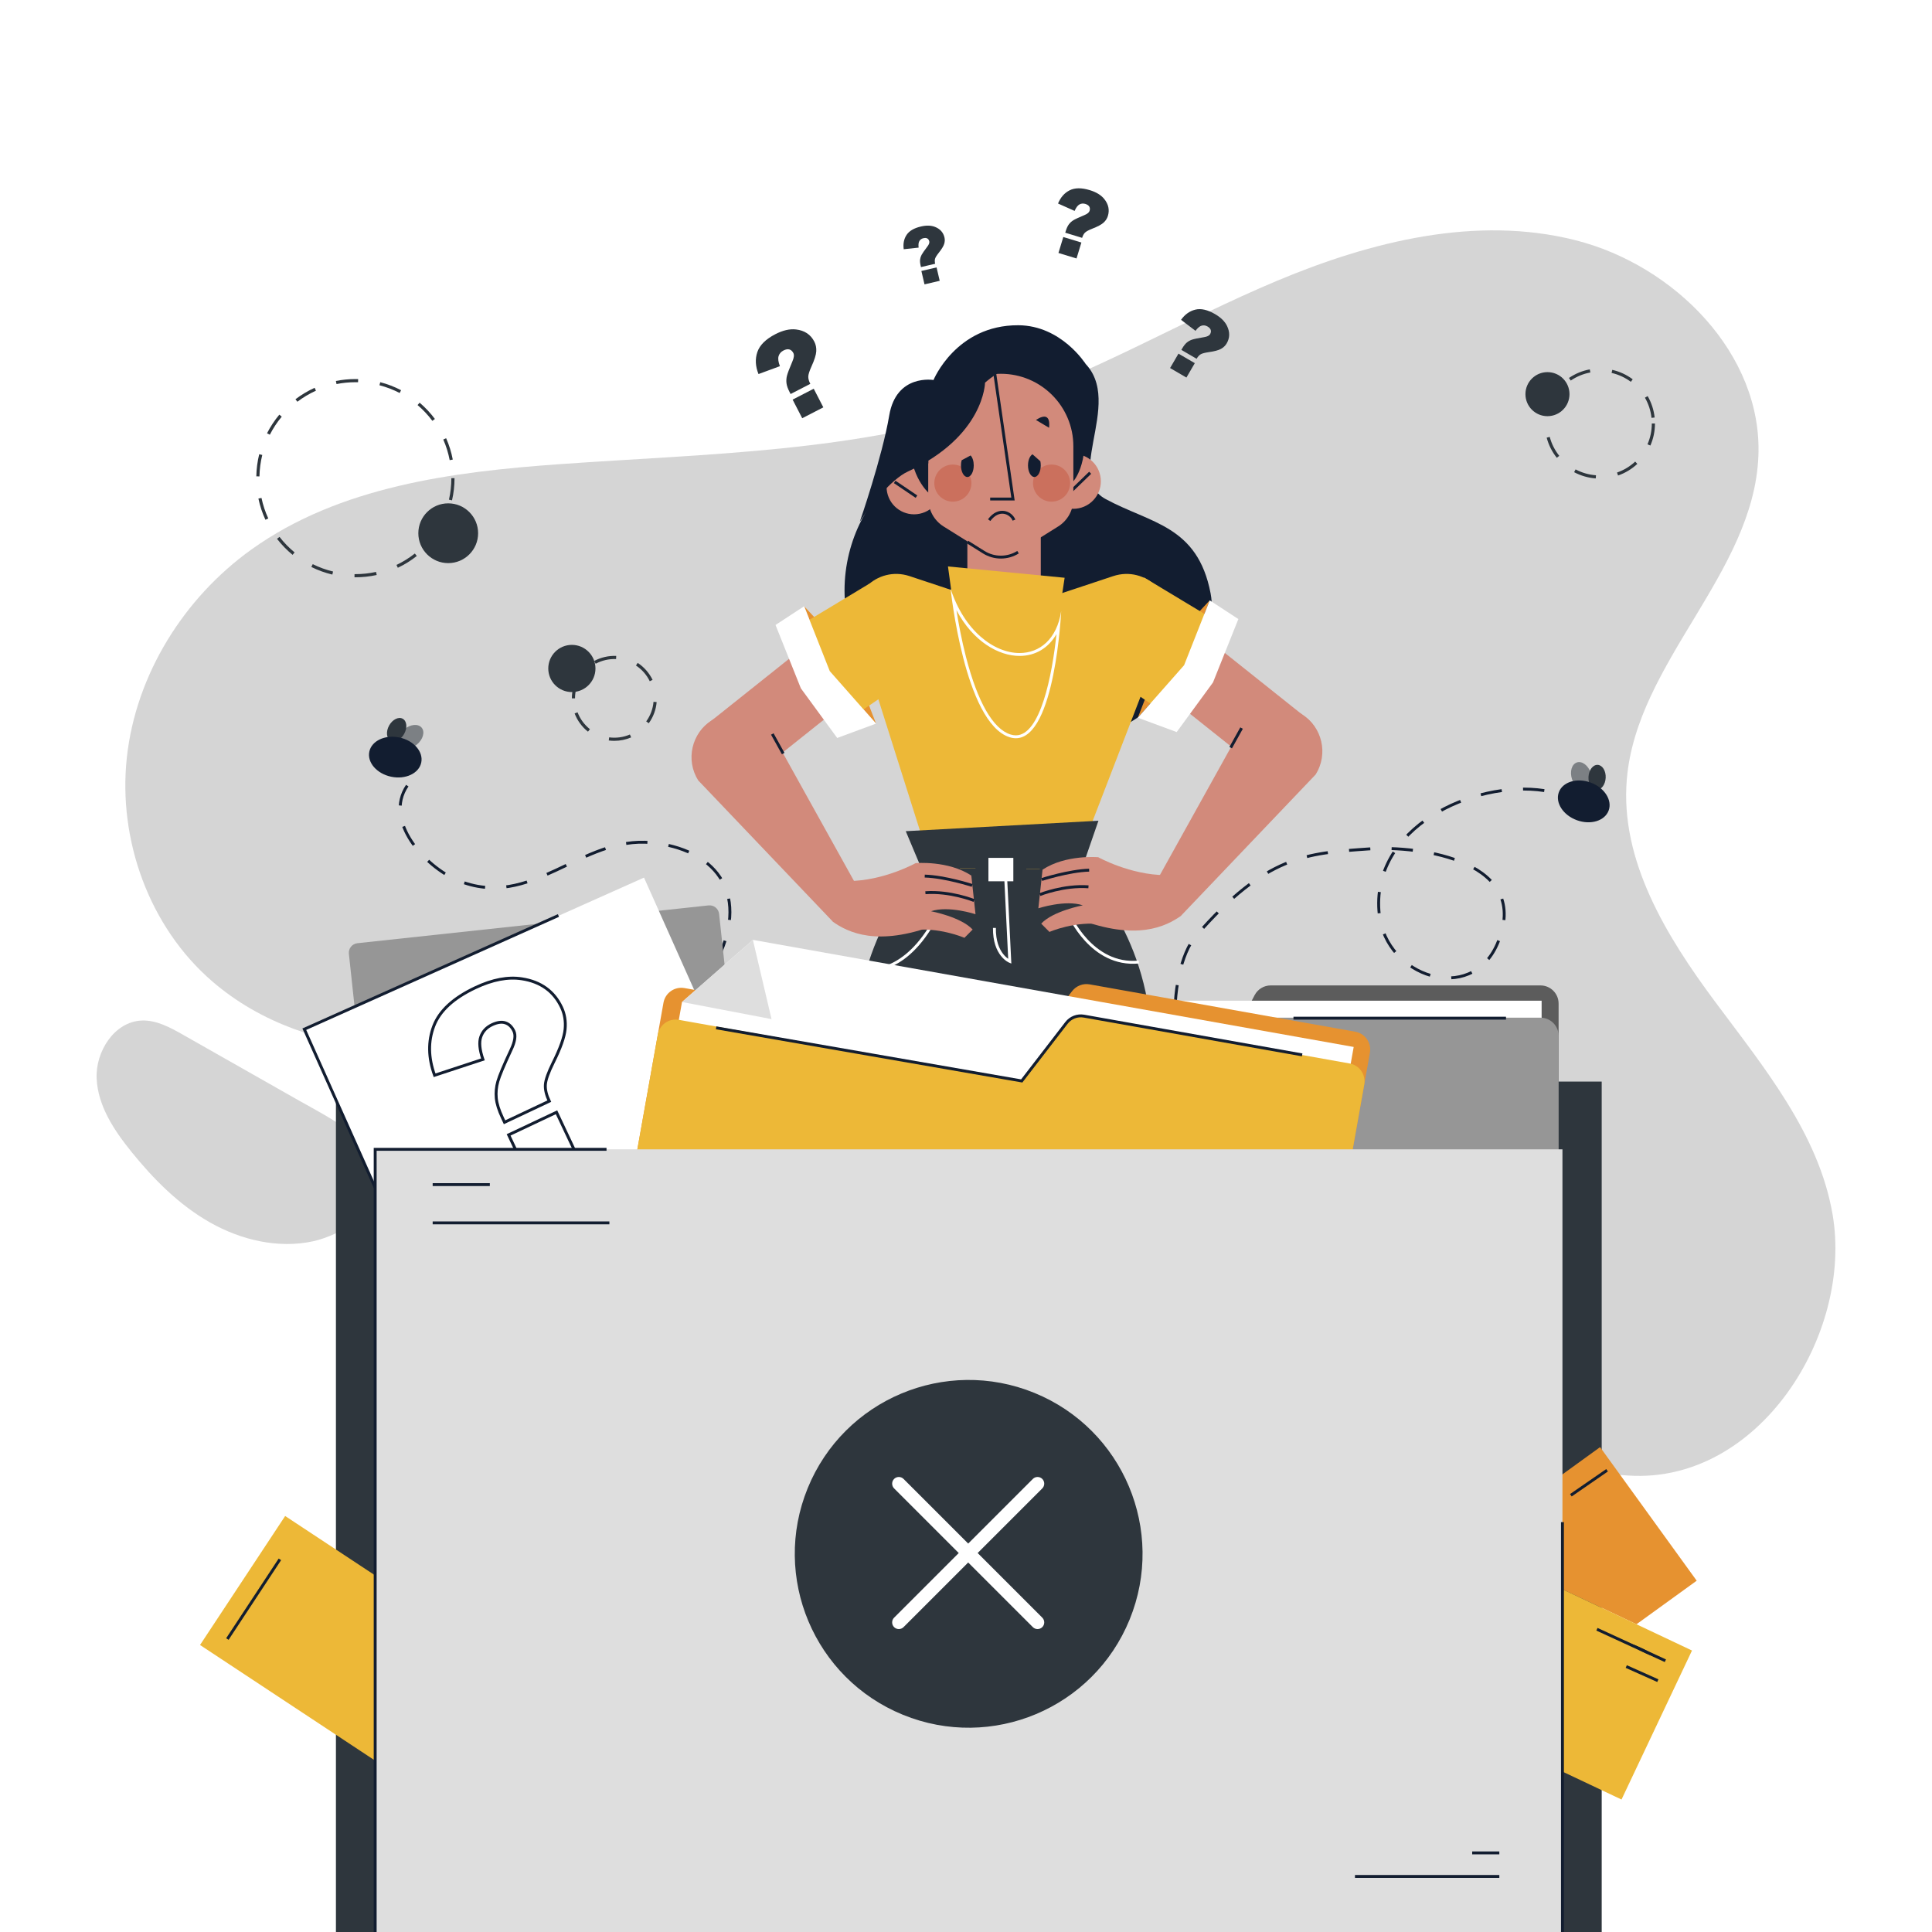 <?xml version="1.0" encoding="utf-8"?>
<!-- Generator: Adobe Illustrator 27.5.0, SVG Export Plug-In . SVG Version: 6.00 Build 0)  -->
<svg version="1.1" xmlns="http://www.w3.org/2000/svg" xmlns:xlink="http://www.w3.org/1999/xlink" x="0px" y="0px"
	 viewBox="0 0 500 500" style="enable-background:new 0 0 500 500;" xml:space="preserve">
<g id="BACKGROUND">
	<rect style="fill:#FFFFFF;" width="500" height="500"/>
</g>
<g id="OBJECTS">
	<g style="opacity:0.4;">
		<path style="fill:#969696;" d="M474.265,314.26c-3.582-20.841-17.744-38.001-30.365-54.969
			c-12.621-16.967-24.661-36.557-22.88-57.628c2.56-30.295,32.782-53.205,34.05-83.582c1.103-26.42-21.731-49.445-47.369-55.922
			c-25.638-6.477-52.839,0.286-77.223,10.516c-24.384,10.231-47.322,23.931-72.409,32.29
			c-36.167,12.05-74.983,12.448-113.009,15.143c-27.977,1.983-57.24,5.776-80.028,22.127
			c-17.475,12.539-29.849,32.362-32.197,53.742c-2.348,21.38,5.787,43.921,22.067,57.977c25.231,21.786,62.628,20.078,95.615,15.274
			c32.987-4.804,68.617-11.08,98.112,4.453c29.542,15.557,44.744,48.826,69.278,71.472c26.832,24.767,67.738,34.429,103.578,36.72
			C455.182,384.026,479.609,345.353,474.265,314.26z"/>
		<path style="fill:#969696;" d="M77.516,284.904c-10.053-5.705-20.106-11.41-30.159-17.115c-3.314-1.881-6.852-3.819-10.66-3.675
			c-7.064,0.267-12.02,7.994-11.682,15.055c0.338,7.061,4.495,13.33,8.932,18.833c5.792,7.184,12.425,13.861,20.46,18.4
			c8.035,4.538,17.62,6.794,26.638,4.837c6.74-1.463,19.541-8.366,18.861-16.735C99.234,296.225,83.609,288.362,77.516,284.904z"/>
	</g>
	<g>
		<g>
			<path style="fill:#2E363D;" d="M91.985,149.4c-0.002,0-0.004,0-0.006,0l-0.236-0.001l0.008-0.814l0.229,0.001
				c0.002,0,0.004,0,0.005,0c1.797,0,3.59-0.193,5.331-0.574l0.174,0.795C95.692,149.2,93.84,149.4,91.985,149.4z M86.008,148.701
				c-1.877-0.448-3.705-1.111-5.434-1.97l0.363-0.729c1.674,0.832,3.443,1.474,5.26,1.907L86.008,148.701z M102.958,146.937
				l-0.349-0.736c1.684-0.798,3.282-1.791,4.751-2.951l0.505,0.639C106.347,145.088,104.697,146.113,102.958,146.937z
				 M75.723,143.591c-1.492-1.224-2.847-2.617-4.028-4.142l0.643-0.499c1.144,1.476,2.457,2.826,3.901,4.01L75.723,143.591z
				 M111.968,139.824l-0.635-0.51c1.174-1.458,2.182-3.047,2.997-4.725l0.732,0.355C114.222,136.677,113.18,138.319,111.968,139.824
				z M68.692,134.515c-0.811-1.751-1.422-3.597-1.817-5.485l0.797-0.167c0.382,1.828,0.975,3.614,1.759,5.31L68.692,134.515z
				 M116.983,129.491l-0.794-0.181c0.414-1.812,0.625-3.682,0.625-5.559h0.814C117.628,125.688,117.411,127.62,116.983,129.491z
				 M67.149,123.293l-0.814-0.014c0.035-1.936,0.287-3.863,0.75-5.728l0.79,0.196C67.427,119.552,67.183,121.418,67.149,123.293z
				 M116.377,119.086c-0.349-1.835-0.907-3.632-1.661-5.341l0.745-0.328c0.778,1.766,1.355,3.623,1.715,5.518L116.377,119.086z
				 M69.832,112.504l-0.726-0.369c0.874-1.718,1.945-3.34,3.184-4.823l0.625,0.522C71.715,109.27,70.678,110.841,69.832,112.504z
				 M111.897,108.914c-1.117-1.497-2.405-2.87-3.827-4.081l0.528-0.62c1.469,1.25,2.799,2.669,3.952,4.215L111.897,108.914z
				 M76.961,103.97l-0.493-0.648c1.537-1.169,3.206-2.163,4.962-2.957l0.335,0.742C80.065,101.876,78.449,102.839,76.961,103.97z
				 M103.429,101.706c-1.659-0.863-3.416-1.537-5.224-2.004l0.204-0.788c1.867,0.482,3.683,1.178,5.396,2.07L103.429,101.706z
				 M87.091,99.396l-0.16-0.798c1.65-0.33,3.346-0.497,5.043-0.497c0.244,0,0.477,0.003,0.714,0.01l-0.022,0.814
				c-0.23-0.007-0.474-0.024-0.692-0.009C90.33,98.916,88.687,99.078,87.091,99.396z"/>
		</g>
		<g>
			<circle style="fill:#2E363D;" cx="116" cy="138" r="7.735"/>
		</g>
		<g>
			<circle style="fill:#2E363D;" cx="148" cy="173" r="6.107"/>
		</g>
		<g>
			<path style="fill:#2E363D;" d="M158.992,191.728c-0.484,0-0.969-0.031-1.444-0.094l0.106-0.807
				c1.81,0.238,3.683-0.016,5.363-0.74l0.322,0.747C161.965,191.427,160.502,191.728,158.992,191.728z M152.166,189.352
				c-1.557-1.236-2.751-2.867-3.453-4.717l0.761-0.289c0.65,1.713,1.757,3.223,3.199,4.367L152.166,189.352z M167.9,187.177
				l-0.659-0.478c1.078-1.488,1.732-3.241,1.891-5.071l0.811,0.071C169.771,183.676,169.065,185.57,167.9,187.177z M148.814,180.735
				H148c0-1.989,0.537-3.938,1.553-5.636l0.699,0.418C149.311,177.089,148.814,178.893,148.814,180.735z M168.157,176.305
				c-0.8-1.652-2.034-3.059-3.569-4.072l0.448-0.68c1.657,1.093,2.989,2.614,3.854,4.396L168.157,176.305z M154.163,171.773
				l-0.387-0.716c1.733-0.936,3.742-1.391,5.699-1.304l-0.036,0.814C157.631,170.489,155.768,170.907,154.163,171.773z"/>
		</g>
		<g>
			<path style="fill:#2E363D;" d="M406.182,102.006c0,3.148-2.552,5.7-5.7,5.7c-3.148,0-5.7-2.552-5.7-5.7
				c0-3.148,2.552-5.7,5.7-5.7C403.63,96.306,406.182,98.858,406.182,102.006z"/>
		</g>
		<g>
			<path style="fill:#2E363D;" d="M412.977,123.815c-1.971-0.147-3.854-0.691-5.597-1.616l0.382-0.719
				c1.643,0.871,3.418,1.384,5.276,1.522L412.977,123.815z M418.753,123.062l-0.269-0.768c1.753-0.612,3.335-1.566,4.704-2.835
				l0.553,0.596C422.289,121.401,420.611,122.413,418.753,123.062z M402.9,118.476c-1.233-1.548-2.114-3.299-2.62-5.204l0.787-0.208
				c0.477,1.795,1.308,3.445,2.47,4.904L402.9,118.476z M427.115,115.307l-0.746-0.326c0.743-1.698,1.119-3.506,1.119-5.376h0.814
				C428.303,111.588,427.903,113.506,427.115,115.307z M427.41,108.14c-0.201-1.85-0.773-3.606-1.7-5.22l0.706-0.406
				c0.984,1.712,1.59,3.575,1.803,5.538L427.41,108.14z M400.769,107.58l-0.805-0.122c0.294-1.951,0.98-3.787,2.036-5.459
				l0.689,0.436C401.693,104.01,401.047,105.741,400.769,107.58z M422.06,98.816c-1.497-1.113-3.174-1.889-4.985-2.304l0.183-0.794
				c1.92,0.441,3.7,1.264,5.287,2.444L422.06,98.816z M406.508,98.487l-0.458-0.673c1.636-1.113,3.448-1.859,5.386-2.219l0.148,0.8
				C409.758,96.735,408.05,97.439,406.508,98.487z"/>
		</g>
	</g>
	<g>
		<g>
			<path style="fill:#2E363D;" d="M209.705,99.344l-5.1,2.63l-0.263-0.51c-0.448-0.868-0.713-1.623-0.795-2.266
				c-0.082-0.643-0.044-1.288,0.114-1.937c0.159-0.648,0.627-1.886,1.406-3.715c0.42-0.964,0.503-1.693,0.25-2.185
				c-0.254-0.492-0.596-0.8-1.028-0.923c-0.432-0.123-0.943-0.032-1.533,0.272c-0.635,0.328-1.052,0.809-1.252,1.444
				c-0.199,0.635-0.087,1.506,0.337,2.613l-5.54,2.041c-0.809-2.007-0.908-3.907-0.298-5.7c0.61-1.793,2.168-3.335,4.673-4.628
				c1.951-1.006,3.735-1.411,5.354-1.215c2.196,0.261,3.767,1.308,4.713,3.143c0.392,0.761,0.56,1.603,0.504,2.526
				c-0.056,0.924-0.47,2.23-1.241,3.919c-0.535,1.182-0.809,2.051-0.822,2.607C209.171,98.019,209.345,98.646,209.705,99.344z
				 M205.129,103.42l5.463-2.817l2.485,4.818l-5.463,2.817L205.129,103.42z"/>
		</g>
		<g>
			<path style="fill:#2E363D;" d="M242.019,68.261l-3.671,0.86l-0.086-0.367c-0.146-0.625-0.194-1.148-0.144-1.571
				c0.05-0.423,0.178-0.828,0.383-1.216c0.205-0.388,0.702-1.102,1.49-2.143c0.422-0.547,0.592-0.998,0.509-1.352
				c-0.083-0.354-0.252-0.605-0.507-0.752c-0.255-0.147-0.595-0.171-1.021-0.072c-0.457,0.107-0.8,0.347-1.029,0.72
				c-0.229,0.373-0.297,0.946-0.204,1.719l-3.857,0.414c-0.194-1.408,0.047-2.635,0.723-3.68c0.676-1.045,1.915-1.778,3.719-2.201
				c1.404-0.329,2.606-0.301,3.606,0.083c1.358,0.518,2.191,1.437,2.5,2.757c0.128,0.547,0.101,1.111-0.083,1.691
				c-0.184,0.58-0.656,1.346-1.418,2.299c-0.53,0.668-0.844,1.178-0.941,1.53C241.891,67.331,241.901,67.758,242.019,68.261z
				 M238.451,70.126l3.932-0.921l0.812,3.468l-3.932,0.921L238.451,70.126z"/>
		</g>
		<g>
			<path style="fill:#2E363D;" d="M280.054,61.556l-4.368-1.331l0.133-0.437c0.227-0.743,0.495-1.321,0.805-1.733
				s0.69-0.759,1.14-1.041c0.45-0.282,1.405-0.728,2.864-1.338c0.775-0.317,1.227-0.686,1.355-1.107
				c0.128-0.422,0.104-0.787-0.074-1.097c-0.178-0.31-0.52-0.542-1.025-0.696c-0.544-0.166-1.049-0.123-1.515,0.129
				c-0.466,0.252-0.886,0.81-1.259,1.677l-4.292-1.911c0.653-1.593,1.651-2.732,2.995-3.415c1.343-0.684,3.088-0.698,5.233-0.044
				c1.671,0.509,2.913,1.269,3.728,2.279c1.107,1.368,1.422,2.837,0.943,4.408c-0.199,0.651-0.57,1.225-1.115,1.721
				c-0.545,0.496-1.506,1.011-2.883,1.546c-0.961,0.377-1.6,0.721-1.916,1.03C280.486,60.505,280.236,60.958,280.054,61.556z
				 M275.183,61.34l4.679,1.426l-1.258,4.127l-4.678-1.426L275.183,61.34z"/>
		</g>
		<g>
			<path style="fill:#2E363D;" d="M309.681,92.851l-3.945-2.3l0.23-0.395c0.391-0.671,0.785-1.172,1.182-1.502
				c0.396-0.33,0.846-0.58,1.349-0.751c0.503-0.171,1.534-0.385,3.095-0.644c0.827-0.13,1.351-0.385,1.573-0.766
				c0.222-0.381,0.282-0.742,0.18-1.084c-0.102-0.342-0.381-0.647-0.838-0.913c-0.492-0.286-0.993-0.361-1.504-0.223
				c-0.512,0.138-1.048,0.585-1.61,1.342l-3.738-2.847c1.002-1.4,2.235-2.279,3.699-2.635c1.464-0.356,3.166,0.03,5.104,1.16
				c1.509,0.88,2.543,1.905,3.104,3.075c0.763,1.586,0.731,3.088-0.096,4.507c-0.343,0.588-0.837,1.061-1.481,1.418
				c-0.644,0.357-1.698,0.638-3.161,0.842c-1.022,0.146-1.722,0.334-2.102,0.562C310.343,91.927,309.996,92.311,309.681,92.851z
				 M304.99,91.521l4.225,2.463l-2.173,3.727l-4.225-2.463L304.99,91.521z"/>
		</g>
	</g>
	<g>
		<g>
			<g>
				<path style="fill:#121D30;" d="M254.933,99.044c0,0,10.115-14.757,22.767-7.4c15.838,9.21-3.29,31.151,8.417,37.5
					c11.707,6.349,23.81,6.843,27.183,24.405c4.41,22.961-37.121,55.24-72.241,34.804c-35.119-20.437-22.626-58.685-6.133-66.298
					C254.769,112.894,254.933,99.044,254.933,99.044z"/>
				<path style="fill:#D28A7B;" d="M269.355,138.206v15.742c0,2.625-1.067,5.001-2.789,6.722c-1.712,1.721-4.087,2.789-6.712,2.789
					c-5.251,0-9.501-4.26-9.501-9.51v-15.742H269.355z"/>
				<g>
					<path style="fill:#D28A7B;" d="M229.589,127.415c0.789,3.852,4.551,6.335,8.402,5.547c3.852-0.789,6.335-4.551,5.547-8.402
						c-0.789-3.852-4.551-6.335-8.402-5.547C231.284,119.801,228.8,123.563,229.589,127.415z"/>
					<path style="fill:#121D30;" d="M240.268,115.494v12.001c0,0-4.765-4.233-4.633-12.566L240.268,115.494z"/>
					
						<line style="fill:none;stroke:#121D30;stroke-width:0.75;stroke-miterlimit:10;" x1="231.54" y1="124.716" x2="237.181" y2="128.533"/>
				</g>
				<g>
					<path style="fill:#D28A7B;" d="M270.809,125.987c0.789,3.852,4.55,6.335,8.402,5.546c3.852-0.789,6.335-4.55,5.546-8.402
						c-0.789-3.852-4.55-6.335-8.402-5.547C272.504,118.373,270.021,122.135,270.809,125.987z"/>
					<path style="fill:#121D30;" d="M277.784,124.559c0,0,4.072-4.453,2.641-15.012h-5.708L277.784,124.559z"/>
					
						<line style="fill:none;stroke:#121D30;stroke-width:0.75;stroke-miterlimit:10;" x1="276.611" y1="127.7" x2="282.134" y2="122.35"/>
				</g>
				<path style="fill:#D28A7B;" d="M259.026,96.736L259.026,96.736c-10.36,0-18.758,8.398-18.758,18.758v13.657
					c0,2.886,1.486,5.569,3.932,7.099l10.383,6.497c2.717,1.701,6.167,1.701,8.885,0l10.383-6.497
					c2.447-1.531,3.932-4.214,3.932-7.099v-13.657C277.784,105.134,269.386,96.736,259.026,96.736z"/>
				<path style="fill:none;stroke:#121D30;stroke-width:0.75;stroke-miterlimit:10;" d="M250.353,140.257l4.23,2.647
					c2.717,1.7,6.167,1.7,8.885,0"/>
				<polyline style="fill:none;stroke:#121D30;stroke-width:0.75;stroke-miterlimit:10;" points="257.454,96.736 262.161,129.149 
					256.255,129.149 				"/>
				<path style="fill:#CB705D;" d="M276.948,125.025c0,2.651-2.149,4.8-4.8,4.8c-2.651,0-4.8-2.149-4.8-4.8
					c0-2.651,2.149-4.8,4.8-4.8C274.8,120.225,276.948,122.374,276.948,125.025z"/>
				<path style="fill:#CB705D;" d="M251.399,125.025c0,2.651-2.149,4.8-4.8,4.8c-2.651,0-4.8-2.149-4.8-4.8
					c0-2.651,2.149-4.8,4.8-4.8C249.251,120.225,251.399,122.374,251.399,125.025z"/>
				<g>
					<path style="fill:#121D30;" d="M269.348,120.439c0,1.667-0.734,3.01-1.646,3.01c-0.912,0-1.657-1.342-1.657-3.01
						c0-1.342,0.493-2.485,1.164-2.863h0.01l2.024,1.793C269.306,119.694,269.348,120.061,269.348,120.439z"/>
					<path style="fill:#121D30;" d="M252.004,120.439c0,1.667-0.734,3.01-1.646,3.01c-0.923,0-1.657-1.342-1.657-3.01
						c0-0.482,0.063-0.933,0.178-1.332l2.318-1.237C251.689,118.394,252.004,119.348,252.004,120.439z"/>
				</g>
				<path style="fill:#121D30;" d="M280.955,94.184c-12.655-7.356-26.027,4.855-26.027,4.855s-0.163,13.857-20.002,23.012
					c-4.183,1.933-9.789,8.811-12.414,12.995c0,0,5.798-16.726,7.625-27.544c1.837-10.828,11.453-9.155,11.453-9.155
					s5.827-14.242,21.944-14.174C274.699,84.221,280.955,94.184,280.955,94.184z"/>
				<path style="fill:#121D30;" d="M268.101,108.684c2.294-1.493,3.74-1.161,3.397,2.023L268.101,108.684z"/>
				<path style="fill:#121D30;" d="M245.186,111.395c-0.516-2.688,0.337-3.902,3.156-2.383L245.186,111.395z"/>
			</g>
			<path style="fill:none;stroke:#121D30;stroke-width:0.75;stroke-miterlimit:10;" d="M255.996,134.609
				c2.49-3.367,5.628-1.985,6.424,0"/>
		</g>
		<g>
			<path style="fill:#D28A7B;" d="M339.619,198.481L339.619,198.481c3.086-3.873,2.449-9.514-1.424-12.601l-34.842-27.767
				c-3.873-3.086-9.514-2.449-12.601,1.424l0,0c-3.086,3.873-2.449,9.514,1.424,12.601l34.842,27.767
				C330.891,202.992,336.532,202.354,339.619,198.481z"/>
			<path style="fill:#D28A7B;" d="M181.57,200.01L181.57,200.01c-3.086-3.873-2.449-9.515,1.424-12.601l34.842-27.767
				c3.873-3.086,9.515-2.449,12.601,1.424l0,0c3.086,3.873,2.449,9.515-1.424,12.601l-34.842,27.767
				C190.298,204.52,184.656,203.883,181.57,200.01z"/>
			<path style="fill:#EDB837;" d="M288.072,149.106l-25.911,8.608v0.276l-26.742-8.885c-8.467-2.813-16.554,5.159-13.862,13.666
				l20.065,63.393h20.539h15.334l24.438-63.393C304.626,154.265,296.539,146.293,288.072,149.106z"/>
			<polygon style="fill:#EDB837;" points="272.856,167.122 275.526,149.525 245.334,146.596 248.14,167.122 			"/>
			<g>
				<path style="fill:#FFFFFF;" d="M247.526,157.901c4.295,8.143,10.939,11.852,16.331,11.852c4.125,0,7.496-2.068,9.558-5.651
					c-1.11,10.561-4.133,26.203-10.514,26.203c-0.45,0-0.922-0.078-1.404-0.231c-4.511-1.435-8.488-8.371-11.501-20.057
					C248.847,165.563,248.045,161.189,247.526,157.901 M246.014,152.374c0,0,3.585,34.702,15.256,38.416
					c0.567,0.18,1.111,0.266,1.632,0.266c10.199,0,11.732-32.905,11.732-32.905c-1.119,7.296-5.586,10.852-10.777,10.852
					C257.304,169.003,249.598,163.338,246.014,152.374L246.014,152.374z"/>
			</g>
			<g>
				<polygon style="fill:#2E363D;" points="234.41,215.111 284.275,212.408 279.905,225.042 238.393,224.593 				"/>
				<path style="fill:#2E363D;" d="M279.905,225.042c0,0,17.081,15.792,18.093,43.958h-76.383c0-26.471,16.779-44.407,16.779-44.407
					L279.905,225.042z"/>
				<path style="fill:none;stroke:#FFFFFF;stroke-width:0.75;stroke-miterlimit:10;" d="M260.306,227.892l1.023,20.908
					c0,0-4.071-1.646-3.973-8.654"/>
				<path style="fill:none;stroke:#FFFFFF;stroke-width:0.75;stroke-miterlimit:10;" d="M289.054,236.68h-12.375
					c0,0,5.767,13.48,18.035,12.298"/>
				<path style="fill:none;stroke:#FFFFFF;stroke-width:0.75;stroke-miterlimit:10;" d="M223.438,250.915
					c0,0,9.137,2.201,17.239-10.78"/>
				<g>
					<rect x="239.806" y="222.886" style="fill:#2E363D;" width="8.641" height="4.321"/>
					<rect x="269.101" y="222.886" style="fill:#2E363D;" width="8.641" height="4.321"/>
					<rect x="252.462" y="222.886" style="fill:#2E363D;" width="13.128" height="4.321"/>
					<rect x="255.802" y="222.017" style="fill:#FFFFFF;" width="6.447" height="6.058"/>
				</g>
			</g>
			<path style="fill:#D28A7B;" d="M184.279,186.362L184.279,186.362c5.298-3.314,12.279-1.705,15.592,3.593l22.529,40.535
				l-6.9,7.988l-34.814-36.523C177.372,196.657,178.981,189.676,184.279,186.362z"/>
			<g>
				<g>
					<path style="fill:#D28A7B;" d="M219.593,228.012c9.123-0.038,17.372-4.634,17.372-4.634l5.127,16.016
						c-15.016,5.693-22.611,1.942-26.615-0.892L219.593,228.012z"/>
					<path style="fill:#D28A7B;" d="M236.966,223.378c0,0,8.408-0.748,14.412,3.219l1.084,10c0,0-7.013-2.293-11.511-0.77
						c0,0,7.762,1.473,10.769,4.739l-2.129,2.147c0,0-6.712-2.966-13.978-1.938L236.966,223.378z"/>
				</g>
				<path style="fill:none;stroke:#121D30;stroke-width:0.75;stroke-miterlimit:10;" d="M251.591,229.147
					c0,0-7.006-2.269-12.272-2.418"/>
				<path style="fill:none;stroke:#121D30;stroke-width:0.75;stroke-miterlimit:10;" d="M252.077,233.054
					c0,0-6.171-2.488-12.582-2.02"/>
			</g>
			<g>
				<polygon style="fill:#E69230;" points="208.113,156.898 219.851,169.514 226.721,187.269 214.741,173.68 				"/>
				<polygon style="fill:#EDB837;" points="225.117,150.974 204.864,163.179 219.1,186.581 232.392,177.517 				"/>
				<polygon style="fill:#FFFFFF;" points="208.113,156.898 214.741,173.68 226.721,187.269 216.666,190.987 207.263,178.139 
					200.703,161.741 				"/>
			</g>
			
				<line style="fill:none;stroke:#121D30;stroke-width:0.75;stroke-miterlimit:10;" x1="202.688" y1="195.022" x2="199.871" y2="189.955"/>
			<path style="fill:#D28A7B;" d="M336.91,184.833L336.91,184.833c-5.298-3.314-12.279-1.705-15.592,3.593l-22.529,40.535l6.9,7.988
				l34.815-36.523C343.816,195.128,342.208,188.147,336.91,184.833z"/>
			<g>
				<g>
					<path style="fill:#D28A7B;" d="M301.596,226.484c-9.123-0.038-17.372-4.634-17.372-4.634l-5.127,16.016
						c15.016,5.693,22.611,1.942,26.615-0.892L301.596,226.484z"/>
					<path style="fill:#D28A7B;" d="M284.223,221.85c0,0-8.408-0.748-14.412,3.219l-1.085,10c0,0,7.013-2.293,11.511-0.77
						c0,0-7.762,1.473-10.769,4.739l2.129,2.147c0,0,6.712-2.966,13.978-1.938L284.223,221.85z"/>
				</g>
				<path style="fill:none;stroke:#121D30;stroke-width:0.75;stroke-miterlimit:10;" d="M269.598,227.618
					c0,0,7.006-2.269,12.272-2.418"/>
				<path style="fill:none;stroke:#121D30;stroke-width:0.75;stroke-miterlimit:10;" d="M269.111,231.525
					c0,0,6.171-2.488,12.582-2.02"/>
			</g>
			<g>
				<polygon style="fill:#E69230;" points="313.076,155.369 301.338,167.986 294.467,185.74 306.448,172.151 				"/>
				<polygon style="fill:#EDB837;" points="296.072,149.446 316.325,161.65 302.089,185.052 288.797,175.988 				"/>
				<polygon style="fill:#FFFFFF;" points="313.076,155.369 306.448,172.151 294.467,185.74 304.523,189.459 313.926,176.611 
					320.486,160.213 				"/>
			</g>
			
				<line style="fill:none;stroke:#121D30;stroke-width:0.75;stroke-miterlimit:10;" x1="318.501" y1="193.493" x2="321.317" y2="188.426"/>
		</g>
	</g>
	<g>
		<g>
			<path style="fill:#2E363D;" d="M411.096,201.075c-0.089,1.787,0.837,3.284,2.067,3.344c1.229,0.062,2.298-1.339,2.385-3.127
				c0.086-1.787-0.84-3.285-2.067-3.345C412.25,197.887,411.183,199.287,411.096,201.075z"/>
			<path style="opacity:0.53;fill:#2E363D;" d="M406.839,201.666c0.65,1.953,2.265,3.175,3.608,2.729
				c1.345-0.447,1.908-2.393,1.258-4.345c-0.649-1.954-2.263-3.175-3.607-2.73C406.754,197.767,406.19,199.712,406.839,201.666z"/>
			<path style="fill:#121D30;" d="M403.422,205.042c-0.983,2.69,1.109,5.926,4.672,7.227c3.563,1.3,7.246,0.172,8.228-2.52
				c0.983-2.691-1.111-5.927-4.673-7.227C408.087,201.221,404.402,202.35,403.422,205.042z"/>
		</g>
		<path style="fill:none;stroke:#121D30;stroke-width:0.75;stroke-miterlimit:10;stroke-dasharray:5.517;" d="M399.66,204.605
			c-18.318-2.806-45.228,9.632-42.698,32.147c1.805,16.058,23.676,23.315,30.525,7.56c9.272-21.332-19.492-25.576-33.383-24.601
			c-15.956,1.12-26.413,1.579-44.66,22.584c-7.468,8.597-9.341,41.668,9.176,43.911"/>
		<g>
			<path style="fill:none;stroke:#121D30;stroke-width:0.75;stroke-miterlimit:10;stroke-dasharray:5.517;" d="M105.395,203.322
				c-6.222,9.148,4.674,21,12.967,24.475c19.152,8.028,31.949-11.583,50.305-9.714c15.762,1.605,25.533,12.238,17.182,29.903
				c-5.176,10.946-30.169,14.1-29.299-1.64"/>
		</g>
		<g>
			<path style="fill:#2E363D;" d="M104.599,189.927c-0.869,1.564-2.446,2.346-3.522,1.747c-1.076-0.597-1.243-2.351-0.372-3.915
				c0.871-1.563,2.449-2.345,3.522-1.748C105.304,186.611,105.47,188.363,104.599,189.927z"/>
			<path style="opacity:0.53;fill:#2E363D;" d="M107.901,192.679c-1.584,1.315-3.601,1.499-4.505,0.41
				c-0.906-1.09-0.355-3.04,1.228-4.354c1.584-1.316,3.6-1.5,4.505-0.411C110.034,189.413,109.484,191.363,107.901,192.679z"/>
			<path style="fill:#121D30;" d="M109.019,197.35c-0.587,2.804-4.073,4.445-7.786,3.666c-3.712-0.779-6.242-3.683-5.654-6.488
				c0.588-2.804,4.075-4.445,7.786-3.666C107.077,191.641,109.608,194.547,109.019,197.35z"/>
		</g>
	</g>
	<g>
		<defs>
			<rect id="SVGID_1_" width="500" height="500"/>
		</defs>
		<clipPath id="SVGID_00000008141652258743139900000003057294013012135088_">
			<use xlink:href="#SVGID_1_"  style="overflow:visible;"/>
		</clipPath>
		<g style="clip-path:url(#SVGID_00000008141652258743139900000003057294013012135088_);">
			<g>
				<rect x="86.938" y="279.912" style="fill:#2E363D;" width="327.58" height="243.819"/>
				<g>
					<g>
						<rect x="102.688" y="301.227" style="fill:#969696;" width="296.086" height="213.069"/>
					</g>
					<g>
						<g>
							<g>
								<polygon style="fill:#E69230;" points="439.105,409.084 423.518,420.359 398.775,408.657 398.775,385.605 414.102,374.513 
																	"/>
								<polygon style="fill:#EDB837;" points="437.886,427.154 419.648,465.717 398.775,455.844 398.775,408.657 423.518,420.359 
																	"/>
							</g>
							<polygon style="fill:#EDB837;" points="102.688,411.415 102.688,459.349 51.769,425.722 73.8,392.34 							"/>
						</g>
						<g>
							
								<line style="fill:none;stroke:#121D30;stroke-width:0.75;stroke-miterlimit:10;" x1="413.284" y1="421.647" x2="430.997" y2="429.8"/>
							<g>
								<path style="fill:#121D30;" d="M421.431,425.219c1.402,0.371,2.702,0.945,3.977,1.569c1.265,0.644,2.504,1.34,3.641,2.24
									c-1.402-0.37-2.702-0.944-3.977-1.569C423.808,426.813,422.569,426.118,421.431,425.219z"/>
							</g>
							
								<line style="fill:none;stroke:#121D30;stroke-width:0.75;stroke-miterlimit:10;" x1="420.875" y1="431.299" x2="429.049" y2="434.954"/>
						</g>
						
							<line style="fill:none;stroke:#121D30;stroke-width:0.75;stroke-miterlimit:10;" x1="406.537" y1="386.971" x2="415.908" y2="380.505"/>
						
							<line style="fill:none;stroke:#121D30;stroke-width:0.75;stroke-miterlimit:10;" x1="58.846" y1="424.177" x2="72.435" y2="403.559"/>
					</g>
				</g>
				<g>
					<g>
						<path style="fill:#969696;" d="M200.658,394.895l-90.873,9.784c-1.365,0.147-2.591-0.84-2.737-2.205L90.29,246.841
							c-0.147-1.365,0.84-2.591,2.205-2.738l90.873-9.784c1.365-0.147,2.591,0.84,2.738,2.205l16.757,155.634
							C203.01,393.523,202.023,394.748,200.658,394.895z"/>
						<g>
							
								<rect x="107.531" y="239.636" transform="matrix(0.913 -0.408 0.408 0.913 -117.265 91.527)" style="fill:#FFFFFF;" width="96.369" height="161.504"/>
							<polyline style="fill:none;stroke:#121D30;stroke-width:0.75;stroke-miterlimit:10;" points="102.173,318.7 78.754,266.355 
								144.522,236.93 							"/>
						</g>
						<g>
							<path style="fill:none;stroke:#121D30;stroke-width:0.75;stroke-miterlimit:10;" d="M142.149,284.98l-11.574,5.463
								l-0.546-1.157c-0.93-1.969-1.461-3.674-1.594-5.113c-0.133-1.439,0.002-2.875,0.406-4.307
								c0.404-1.432,1.545-4.156,3.424-8.171c1.012-2.116,1.255-3.733,0.728-4.85c-0.527-1.117-1.267-1.829-2.219-2.137
								c-0.952-0.308-2.098-0.145-3.439,0.487c-1.442,0.681-2.409,1.721-2.903,3.121c-0.494,1.4-0.312,3.35,0.545,5.85
								l-12.507,4.116c-1.645-4.537-1.717-8.78-0.216-12.728c1.501-3.948,5.094-7.264,10.779-9.948
								c4.426-2.089,8.436-2.852,12.029-2.289c4.874,0.753,8.294,3.211,10.259,7.374c0.815,1.726,1.123,3.616,0.926,5.671
								c-0.197,2.055-1.222,4.934-3.073,8.638c-1.284,2.593-1.963,4.508-2.036,5.747
								C141.064,281.986,141.401,283.397,142.149,284.98z M131.631,293.706l12.396-5.851l5.161,10.934l-12.396,5.851
								L131.631,293.706z"/>
						</g>
						<g>
							<path style="fill:#5C5C5C;" d="M324.694,257.548l-8.759,16.817h-90.141c-2.589,0-4.688,2.099-4.688,4.688v118.381
								c0,2.589,2.099,4.688,4.688,4.688h172.882c2.589,0,4.688-2.099,4.688-4.688V283.156v-8.791v-14.651
								c0-2.589-2.099-4.688-4.688-4.688h-69.825C327.104,255.026,325.502,255.998,324.694,257.548z"/>
							<rect x="225.795" y="258.981" style="fill:#FFFFFF;" width="173.175" height="133.325"/>
							<path style="fill:#969696;" d="M324.694,265.9l-8.759,16.817h-90.141c-2.589,0-4.688,2.099-4.688,4.688v118.381
								c0,2.589,2.099,4.688,4.688,4.688h172.882c2.589,0,4.688-2.099,4.688-4.688V291.507v-8.791v-14.651
								c0-2.589-2.099-4.688-4.688-4.688h-69.825C327.104,263.377,325.502,264.349,324.694,265.9z"/>
							
								<line style="fill:none;stroke:#121D30;stroke-width:0.75;stroke-miterlimit:10;" x1="334.75" y1="263.5" x2="389.75" y2="263.5"/>
						</g>
						<g>
							<path style="fill:#E69230;" d="M277.462,256.508l-11.574,15.019l-88.742-15.815c-2.549-0.454-4.984,1.244-5.438,3.793
								l-20.77,116.544c-0.454,2.549,1.244,4.984,3.793,5.438l170.201,30.332c2.549,0.454,4.984-1.244,5.438-3.793l20.05-112.505
								l1.542-8.654l2.571-14.424c0.454-2.549-1.244-4.984-3.793-5.438l-68.742-12.251
								C280.277,254.448,278.529,255.124,277.462,256.508z"/>
							<g>
								<polygon style="fill:#FFFFFF;" points="326.943,402.207 156.453,371.824 176.503,259.318 194.846,243.241 350.334,270.951 
																	"/>
								<polygon style="fill:#DEDEDE;" points="176.503,259.318 194.846,243.241 199.674,263.745 								"/>
							</g>
							<path style="fill:#EDB837;" d="M275.997,264.73l-11.573,15.019l-88.742-15.815c-2.549-0.454-4.984,1.244-5.438,3.793
								l-20.77,116.544c-0.454,2.549,1.244,4.984,3.793,5.438l170.201,30.332c2.549,0.454,4.984-1.244,5.438-3.793l20.05-112.506
								l1.542-8.654l2.571-14.424c0.454-2.549-1.244-4.984-3.793-5.438l-68.742-12.251
								C278.812,262.669,277.064,263.345,275.997,264.73z"/>
							<g>
								<path style="fill:none;stroke:#121D30;stroke-width:0.75;stroke-miterlimit:10;" d="M337,273l-56.467-10.024
									c-1.721-0.307-3.469,0.369-4.536,1.754l-11.573,15.019L185.333,266"/>
							</g>
						</g>
					</g>
					<g>
						<rect x="97.096" y="505.166" style="opacity:0.41;fill:#969696;" width="307.265" height="9.13"/>
						<g>
							<rect x="97.096" y="297.445" style="fill:#DEDEDE;" width="307.265" height="207.676"/>
							<polyline style="fill:none;stroke:#121D30;stroke-width:0.75;stroke-miterlimit:10;" points="404.361,393.925 
								404.361,505.121 264.935,505.121 							"/>
							<polyline style="fill:none;stroke:#121D30;stroke-width:0.75;stroke-miterlimit:10;" points="97.096,505.121 97.096,297.445 
								153.113,297.445 156.969,297.445 							"/>
							<g>
								
									<line style="fill:none;stroke:#121D30;stroke-width:0.75;stroke-miterlimit:10;" x1="350.665" y1="485.621" x2="388.025" y2="485.621"/>
								
									<line style="fill:none;stroke:#121D30;stroke-width:0.75;stroke-miterlimit:10;" x1="381.001" y1="479.527" x2="388.025" y2="479.527"/>
							</g>
							<g>
								
									<line style="fill:none;stroke:#121D30;stroke-width:0.75;stroke-miterlimit:10;" x1="111.975" y1="306.575" x2="126.767" y2="306.575"/>
								
									<line style="fill:none;stroke:#121D30;stroke-width:0.75;stroke-miterlimit:10;" x1="111.975" y1="316.479" x2="157.709" y2="316.479"/>
							</g>
						</g>
					</g>
				</g>
			</g>
			<g>
				
					<ellipse transform="matrix(0.378 -0.926 0.926 0.378 -216.204 482.232)" style="fill:#2E363D;" cx="250.569" cy="401.922" rx="44.984" ry="44.984"/>
				<path style="fill:#FFFFFF;" d="M269.744,418.651l-16.729-16.729l16.729-16.729c0.673-0.673,0.673-1.774,0-2.447
					c-0.673-0.673-1.774-0.673-2.447,0l-16.729,16.729l-16.729-16.729c-0.673-0.673-1.774-0.673-2.447,0
					c-0.673,0.673-0.673,1.774,0,2.447l16.729,16.729l-16.729,16.729c-0.673,0.673-0.673,1.774,0,2.447
					c0.673,0.673,1.774,0.673,2.447,0l16.729-16.729l16.729,16.729c0.673,0.673,1.774,0.673,2.447,0
					C270.417,420.425,270.418,419.324,269.744,418.651z"/>
			</g>
		</g>
	</g>
</g>
</svg>
